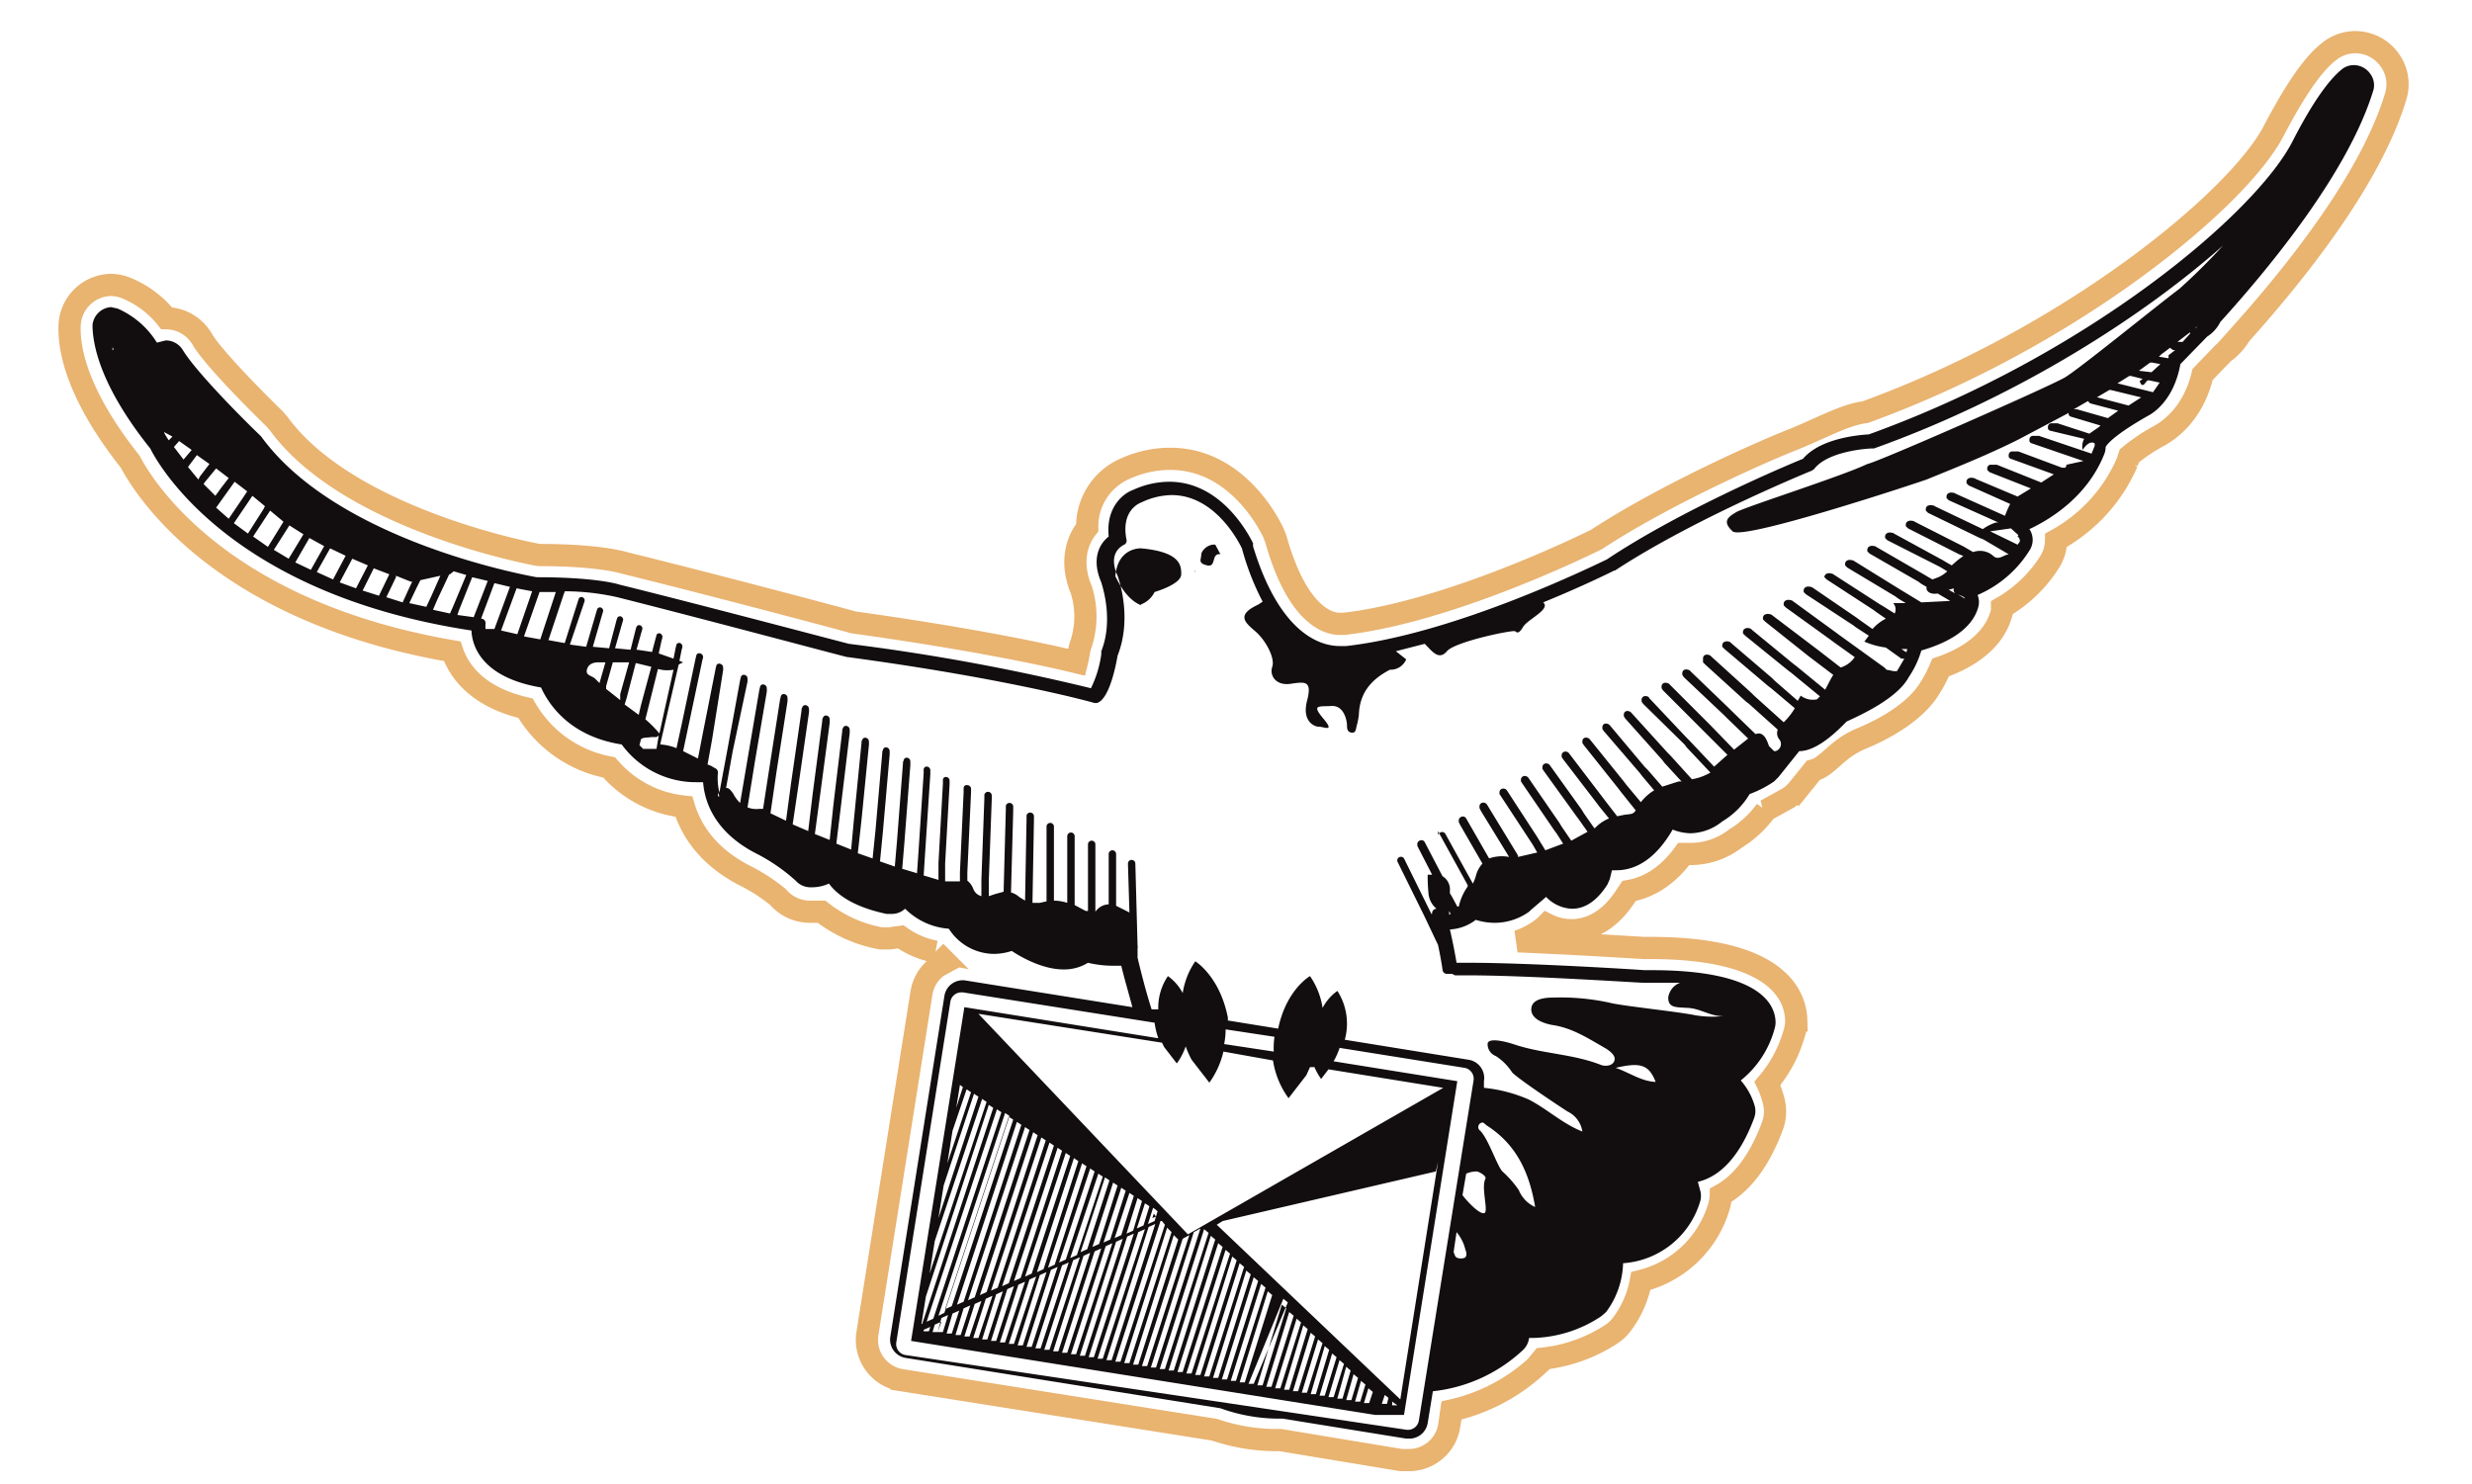 <svg id="bird" xmlns="http://www.w3.org/2000/svg" viewBox="0 0 334 200.5"><path d="M190.2,197.3h-.9L173,194.6h-.6a26,26,0,0,1-8.3-1.4l-42.3-6.7a5.5,5.5,0,0,1-4.6-6.3l7.3-46a5.5,5.5,0,0,1,2.2-3.6l1.1-.6-1.4-1.4a11.9,11.9,0,0,1-4.7-2l-1.5.2H119a18.2,18.2,0,0,1-8-3.6h-1.8a5.7,5.7,0,0,1-4.1-2,24.4,24.4,0,0,0-4.1-2.7c-5.5-2.7-7.7-6.5-8.6-9.5a15.4,15.4,0,0,1-10.1-5.3A16.5,16.5,0,0,1,71,95.7c-6.5-1.5-9-5-9.9-7.7C30.2,82.7,19.7,66.4,17.6,62.4c-6.9-8.7-8.3-14.8-8.2-18.3A5.7,5.7,0,0,1,15,38.5a5.6,5.6,0,0,1,2,.4A13.4,13.4,0,0,1,22.5,43a5.7,5.7,0,0,1,4.8,2.8c1.2,2.1,6,7.1,9.8,10.8l.6.7C46.8,69.7,70,74.5,72.8,75c7.3,0,10.7.8,11.7,1.1,11.4,2.8,28.7,7.4,30.8,8,15.1,2.1,25.3,4.2,30.2,5.4.1-.4.2-.9.3-1.5a5.5,5.5,0,0,1,.3-1.1,12,12,0,0,0,0-7.2c-1.5-3.6-.7-6.5.8-8.4a8.5,8.5,0,0,1,5.2-8,14.7,14.7,0,0,1,6-1.3c9.1,0,13.5,9,14,10.1l.3.8c3,10.6,7.3,11.4,8.6,11.4h.6c14-1.6,32.1-10.4,34.1-11.4,9.5-6.2,22.5-11.9,26.3-13.4s7.3-3.5,10-3.8c28.1-10.2,50.5-28.9,55.2-38,3-5.7,5.4-9.2,7.7-10.9a5.6,5.6,0,0,1,3.4-1.1,5.7,5.7,0,0,1,4.5,2.3,5.6,5.6,0,0,1,.9,5c-3.3,11-13.2,23.5-21,32.2a8.2,8.2,0,0,1-2.3,2.5l-2.8,2.9c-1.3,5.5-4.7,7.6-5.7,8.2a24.6,24.6,0,0,0-4.2,2.8l-.3.9A21.9,21.9,0,0,1,277.8,73a5.6,5.6,0,0,1-.9,3,18.5,18.5,0,0,1-6.4,6.1v.5c-.8,3.4-3.7,6-8.3,7.6a17.1,17.1,0,0,1-1.4,2.7c-1.8,3.1-5.9,5.5-9.3,6.9s-4.5,3.8-6.5,4.3l-2.1,2.6a5.7,5.7,0,0,1-1.4,1.2l-2.9,1.6a14.2,14.2,0,0,1-4.1,3.8,9.9,9.9,0,0,1-6,2.1h-1c-2.4,3.3-5.1,4.6-7.4,5l-.4.6c-2.5,3.9-5.4,4.7-7.4,4.7a7.4,7.4,0,0,1-3.3-.8l-.3.3-.5.4a11.3,11.3,0,0,1-3.1,1.6c7.3.3,15.4.8,17,.9h.9c16.9,0,19.6,6.2,19.7,9.8a5.6,5.6,0,0,1-.3,1.8,17.9,17.9,0,0,1-3.6,6.7,12.3,12.3,0,0,1,.8,2.2,5.6,5.6,0,0,1-.1,3.5c-2,5.4-4.6,8.1-7,9.4a5.7,5.7,0,0,1-.3,1.7,14.6,14.6,0,0,1-10.5,9.9,13.8,13.8,0,0,1-2.6,5.9,5.7,5.7,0,0,1-1.4,1.3,21,21,0,0,1-9.3,3.3l-.9,1.1a25,25,0,0,1-11.4,5.9l-.3,2.1a5.5,5.5,0,0,1-5.4,4.6Z" fill="none" stroke-width="3" stroke="#e9b370"></path> <path id="bird-2" data-name="bird" d="M164.2,73.6l.7,1.3c-1.3-.2-.5,1.8-1.8,1.5s-.8-.8-.8-1.4S163.2,73.5,164.2,73.6ZM320.7,12.1c-3.3,11-13.9,23.9-20.7,31.4a5,5,0,0,1-1.8,2l-3.6,3.7c-.9,5-3.8,6.7-4.4,7-4.4,2.5-5.5,3.8-5.7,4.2a2.6,2.6,0,0,1-.2,1c-2.2,5.5-6.9,8.6-10.1,10.1a2.6,2.6,0,0,1,0,2.9,15.4,15.4,0,0,1-7,6,2.6,2.6,0,0,1,.1,1.6c-.9,3.4-4.9,5.1-7.7,5.9a12.9,12.9,0,0,1-1.7,3.6c-1.5,2.8-6.2,5-8.4,6-2.6,2.7-4.7,4-6.4,4l-2.8,3.5-.6.6a14.9,14.9,0,0,1-3.3,1.7,10.6,10.6,0,0,1-3.7,3.7,7,7,0,0,1-4.3,1.6,6.8,6.8,0,0,1-2.4-.5c-2.6,4.5-5.5,5.5-7.6,5.5h-.6l-.3,1.2-.3.7c-1.4,2.2-3,3.3-4.8,3.3a5.1,5.1,0,0,1-3.5-1.6l-2.1,1.8-.2.2a8,8,0,0,1-4.7,1.5,8.5,8.5,0,0,1-2.5-.4,6.3,6.3,0,0,1-3.5,1.3c.4,1.7.7,3.3.9,4.5h1.7c7.9,0,22.5.9,23.7,1h1c14.9,0,16.6,4.8,16.7,6.9a2.7,2.7,0,0,1-.1.9,13.4,13.4,0,0,1-4.6,7.1,8.9,8.9,0,0,1,1.9,3.5,2.7,2.7,0,0,1-.1,1.6c-2.3,6.2-5.4,8.1-7.6,8.6l.3,1.1a2.7,2.7,0,0,1,0,1.6,11.7,11.7,0,0,1-10.4,8.3,11.5,11.5,0,0,1-2.3,6.6l-.7.6a17.3,17.3,0,0,1-9.2,2.9h-.5a2.7,2.7,0,0,1-.9,1.7,21.1,21.1,0,0,1-12.1,5.5l-.7,4.3a2.5,2.5,0,0,1-2.5,2.1h-.4l-16.7-2.7h-.8a23.4,23.4,0,0,1-7.6-1.4l-42.5-6.8a2.5,2.5,0,0,1-2.1-2.9l7.3-46a2.5,2.5,0,0,1,2.9-2.1l22.5,3.6c-.5-1.9-1.1-3.9-1.5-5.6h-1.2a14.7,14.7,0,0,1-3.3-.4,6.1,6.1,0,0,1-3.3.9c-2.7,0-5.5-1.5-7-2.5a7.8,7.8,0,0,1-2.5.4,7.3,7.3,0,0,1-6-3.4,9.3,9.3,0,0,1-5.9-2.7l-.4.3a2.7,2.7,0,0,1-1.5.4h-.6c-3.8-.8-6.4-2.2-7.8-4.1a5.6,5.6,0,0,1-2.4.5h-.2a2.7,2.7,0,0,1-1.9-.9,24.7,24.7,0,0,0-5-3.5c-5.9-2.9-7.3-7.1-7.5-9.8h-.9a12.4,12.4,0,0,1-10.1-5.1c-7.1-1.1-9.9-5.5-10.9-7.7-7.7-1.3-9.3-5.3-9.4-7.7-32.2-4.9-42.1-22-43.4-24.6-6.8-8.5-7.8-14.1-7.8-16.7A2.7,2.7,0,0,1,15,41.5l.9.2a11.8,11.8,0,0,1,5.3,4.6l1.2-.3a2.7,2.7,0,0,1,2.3,1.3c1.7,2.8,7.5,8.7,10.3,11.4l.3.3C45.4,72.9,70.3,77.6,72.5,78c7.4,0,10.6.8,11.2,1,11.7,2.9,29.4,7.6,31,8a288.6,288.6,0,0,1,32.7,6,15,15,0,0,0,1.4-4.6V88c1.7-4.3.1-8.9,0-9.3-1.3-3-.4-5.1,1-6.2-.4-3.9,1.9-5.8,3.3-6.3a11.8,11.8,0,0,1,4.9-1.1c7.2,0,10.9,7.5,11.3,8.3v.4C173,86,178.7,87.3,181,87.3h.9c14.9-1.7,33.7-11,35.2-11.7C227,69,240.9,63.1,243.6,62c2.3-2.7,7.2-3.2,8.9-3.3,29.4-10.6,52.1-29.7,57.2-39.5,2.7-5.3,5-8.5,6.8-9.9a2.6,2.6,0,0,1,1.6-.5h0a2.7,2.7,0,0,1,2.1,1.1A2.6,2.6,0,0,1,320.7,12.1ZM15.3,47h-.1v.3h.1S15.3,47.1,15.3,47Zm8,12-1.1-.6c-.1,0,.2.5.6,1.1Zm1.5,3.1,1.1-1.3-1.7-1.2-.7.8ZM27,64.4l1.3-1.7-1.7-1.2-1.2,1.6,1.4,1.7Zm1.6,3.8h0Zm.5-1.2.8-1.1,1-1.3-1.7-1.3L27.8,65l-.3.4Zm1.8,3.1,1.9-2.8.6-.9-1.7-1.3-1,1.4-1.5,2.1Zm2.6,2,2.1-3.3.2-.4L34.1,67l-.6.9-1.9,2.8Zm2.7,1.8,2.1-3.4L36.5,69l-.2.3-2.1,3.2ZM39,75.5,41,72.2,39.1,71,37,74.3ZM42,77l1.8-3.2-2-1.1L39.9,76Zm3,1.3,1.7-3.2-2.1-1-1.8,3.2Zm3.1,1.2,1.6-3.1-2.1-.9-1.7,3.2Zm3.1,1,1.4-2.9h0l-2.1-.8L49,79.8Zm3.2.9,1.1-2.4.2-.4h-.2l-2-.8v.2l-1.3,2.7Zm3.9-.9,1.2-2.7-2.7.6-.5,1-1,2.1,2.3.5ZM61.2,82l1.8-4.3h0l-1.7-.5-.5.4h-.1L59.1,81l-.6,1.4,2.3.5ZM64,83.4l1.9-4.9L63.8,78h0L62,82.5l-.2.6ZM66.8,85l2.1-5.7h0l-2.1-.5h0L65,83.6h0a.6.6,0,0,1,.6.7,4.8,4.8,0,0,0,0,.7h1.3Zm3.1.7,2-5.8h0l-2.1-.4h0l-2.1,5.7Zm1.7,5h0Zm.6.2h0Zm.8-4.5L75.1,80H72.9l-2.1,6Zm8,5.9.8-2.8h-.9c-.7,0-1.4.2-1.6,1s.7.8,1.1,1.2l.6.6Zm2.8,1.5L85,89.5H82.8l-.9,3.2v.4l1.9,1.5Zm2.5,2.8.3-1.3L88,90.1l-2.1-.5-1.2,4.6-.3,1ZM89,99.4l-.3.2H88c-.4.1-1.1,0-1.4.3l-.2.8h0l.5.5h1.8Zm.1-.3.5-2.3L91,90.5a4.7,4.7,0,0,1-2.1-.1l-1.3,5.2-.4,1.6A15.7,15.7,0,0,1,89,99Zm8.1,8.5-.2-.5v.5ZM199.1,146a1.5,1.5,0,0,0-1.2-1.7L181,141.6a10.3,10.3,0,0,1-.8,1.8h-.1l16.8,2.7-7.2,45.1h-3.9l-62.7-10,7.2-45.1,26.2,4.2a11.1,11.1,0,0,1-.5-2.1l-25.9-4.1h-.2a1.5,1.5,0,0,0-1.5,1.3l-7.3,46a1.5,1.5,0,0,0,1.2,1.7L190,193.2a1.5,1.5,0,0,0,1.7-1.2Zm-46.1-17.5h0Zm12.5,12.6,6.6,1a10.6,10.6,0,0,1,.1-2l-6.6-1A10.8,10.8,0,0,1,165.4,141.1Zm-.2,1a11.7,11.7,0,0,1-1.9,4.2l-2.4-3.1a13.2,13.2,0,0,1-.8-1.8,8.4,8.4,0,0,1-1.2,2.3l-1.7-2.2-.3-.6-24.8-3.9,28.3,29.8,34.5-19.8-15.5-2.5-1,1.3h0a8.3,8.3,0,0,1-.9-1.6h-.6l-.5,1.1-2.4,3.1a11.6,11.6,0,0,1-2.1-5.1Zm23.9,47,5.1-32.1-.3,1.3L165.2,165l-.8.5Zm-1.1.3v.5h.7Zm-1-.9-.4,1.2h.7l.2-.8Zm-58.4-35.7-.7,4.4,3.2-9.6-.6-.4Zm1.4-5.9-.4-.3-.5,3.1Zm-2.6,13.3-.7,4.4,5.4-16.4-.6-.4Zm-1.2,7.5-.7,4.4,7.7-23.2-.6-.4Zm-1.2,7.5-.6,3.7h.1l9.6-29.2-.6-.4Zm-.3,4.7h.7l.2-.6-.9.4Zm1.3-1.7,9.2-27.9-.6-.4-9.5,28.7ZM126,180h.7l.5-1.4-.9.4Zm1.6-2.6,8.8-26.6-.6-.4-9,27.4ZM155.3,163l-.6-.4-1.1,3.4.9-.4Zm-.2,2.4.9-.4.4-1.3-.2-.2-.4-.3Zm-.8-3.1-.6-.4-1.5,4.8.9-.4Zm-1.1-.7-.6-.4-2,6.1.9-.4Zm-1.1-.7-.6-.4-2.4,7.4.9-.4Zm-1.1-.7-.6-.4-2.8,8.7.9-.4Zm-1.1-.7-.6-.4-3.3,10.1.9-.4ZM149,159l-.6-.4L144.6,170l.9-.4Zm-1.1-.7-.6-.4-4.2,12.7.9-.4Zm-1.1-.7-.6-.4-4.6,14.1.9-.4Zm-1.1-.7-.6-.4-5,15.4.9-.4Zm-1.1-.7-.6-.4-5.5,16.7.9-.4Zm-1.1-.7-.6-.4-5.9,18,.9-.4Zm-1.1-.7-.6-.4-6.4,19.4.9-.4Zm-1.1-.7-.6-.4-6.8,20.7.9-.4Zm-1.1-.7-.6-.4-7.2,22,.9-.4Zm-1.1-.7-.6-.4-7.7,23.4.9-.4Zm-1.1-.7-.6-.4-8.1,24.7.9-.4Zm-1.1-.7-.6-.4-8.6,26,.9-.4Zm-10.2,28.7h.7l.7-2.3-.9.4Zm1.2.2h.7l1-3.1-.9.4Zm1.2.2h.7l1.3-4-.9.4Zm1.2.2h.7l1.6-4.8-.9.4Zm1.2.2h.7l1.9-5.7-.9.4Zm1.2.2h.7l2.1-6.5-.9.4Zm1.2.2h.7l2.4-7.4-.9.4Zm1.2.2h.7l2.7-8.2-.9.4Zm1.2.2h.7l3-9.1-.9.4Zm1.2.2h.7l3.2-9.9-.9.4Zm1.2.2h.7l3.5-10.8-.9.4Zm1.2.2h.7l3.8-11.6-.9.4Zm1.2.2h.7l4.1-12.5-.9.4Zm1.2.2h.7l4.3-13.3-.9.4Zm1.2.2h.7l4.6-14.1-.9.4Zm1.2.2h.7l4.9-15-.9.4Zm1.2.2h.7l5.1-15.8-.9.4Zm1.2.2h.7l5.4-16.7-.9.4Zm1.2.2h.7l5.7-17.5-.9.4Zm1.2.2h.7l5.9-18.4-.9.4Zm6.7-19.4-.3-.4-.2.6Zm-5.5,19.6h.7l6-18.5-.4-.5h-.2Zm1.2.2h.7l5.7-17.7-.6-.6Zm1.2.2h.7l5.4-16.9-.6-.6Zm1.2.2h.7l5.7-17.7-.9.5Zm1.2.2h.7l6-18.8-.9.5Zm1.2.2h.7l5.9-18.4-.6-.5Zm1.2.2h.7l5.6-17.7-.6-.5Zm1.2.2h.7l5.4-16.9-.6-.5Zm1.2.2h.7l5.2-16.2-.6-.5Zm1.2.2h.7l4.9-15.5-.6-.5Zm1.2.2h.7l4.7-14.8-.6-.5Zm1.2.2h.7l4.4-14-.6-.5Zm1.2.2h.7l4.2-13.3-.6-.5Zm1.2.2h.7l4-12.6-.6-.5Zm1.2.2h.7l3.7-11.8-.6-.5Zm1.2.2h.7L174,176l-.6-.5Zm1.2.2h.7l3.2-10.4-.6-.5Zm1.2.2h.7l3-9.6-.6-.5Zm1.2.2h.7l2.8-8.9-.6-.5Zm1.2.2h.7l2.5-8.2-.6-.5Zm1.2.2h.7l2.3-7.4-.6-.5Zm1.2.2h.7l2.1-6.7-.6-.5Zm1.2.2h.7l1.8-6-.6-.5Zm1.2.2h.7l1.6-5.2-.6-.5Zm1.2.2h.7l1.4-4.5-.6-.5Zm1.2.2h.7l1.1-3.8-.6-.5Zm1.2.2h.7l.9-3-.6-.5Zm1.2.2h.7l.7-2.3-.6-.5Zm1.2.2h.7l.5-1.5-.6-.5ZM198,168.9a5.7,5.7,0,0,0-1.2-2.4l-.4,2.7.2.5c.2.4.8.4,1.2.3S198.2,169.3,198,168.9Zm2.7-9.6c.2-.4-.9-1-1.2-1a3.5,3.5,0,0,0-1.4.3l-.5,2.9c1,1.3,2.5,2.7,3,2.4S200.1,160.4,200.7,159.3Zm6.7,3.7c-.8-4.7-2.6-8.4-6.5-10.9-.3-.2-.5-.6-.9-.3a.6.6,0,0,0,0,1c1.1,1.1,2.3,4.8,3,5.5a14.6,14.6,0,0,1,2.2,2.5A4.3,4.3,0,0,0,207.4,163.1Zm16.3-16.8c-.9-2.3-2-2.7-5.4-1.9C220.3,145,221.7,146.1,223.7,146.2ZM196,123.5l-.2-.4v.5Zm61.7-35.8h-.8l.6.4h.1Zm6.5-7.5a.6.6,0,0,1-.2-.7l-.7.2Zm1.3.7a.6.6,0,0,0-.3-.3l-.7-.3h0Zm7-7.4-.6.8h0Zm.2-1.2-1-.9-2.8.4,3.7,1.8.3-.4A.7.7,0,0,0,272.6,72.5ZM282,61.8l-.3.6h0Zm4.2-6.3-3.8-1-.3-.3-1.9,1.1h.4l4.2,1.2Zm3.1-1.8-4.1-1H285l-1.7,1h.1l4.2,1.1ZM291,53h0Zm.8-1.3-1.4-.3h-.2c-.3.1-.7,1.3-1.1.1l.4-.3-1.6-.4h-.2l-1.6,1,4.8,1.2Zm-1.1-1.4,1.2-1.1-1.1-.2h-.3l-1.5,1.1Zm1.5.7h0l-.3.7Zm1.7-3.7h-.3l-.4-.3-1.2.9-.3.3h0l1.2.2h.1V48Zm.9-1-.9.9Zm1.1-1.2h0v-.2l-1.7,1.3h.7Zm1-1-.3.2h.1Zm4-11.4c-10.9,9.8-28.1,20.9-47.7,27.9h-.2c-.8,0-6.1.4-7.9,2.8l-.3.2c-1.7.7-16.4,6.8-26.6,13.5h-.1c-.4.2-4.2,2.1-9.6,4.3,1.1.9-2.1,2.3-2.7,3.3s-.8.8-1.1.6-8.1,1.4-9.2,2.7-2,0-3-1l-3.9,1,1.4,1.1h0a2.3,2.3,0,0,1-2.2,1.4c-2.5,1.3-4.1,3.1-4.2,6.1a9.2,9.2,0,0,1-.3,1.5c-.1.4-.1,1-.7.9s-.6-.6-.6-1-.3-2.7-2.1-2.6-2.7-.2-1.1,1.7.1,1.1-.6,1.1-2.3-.8-1.6-3.5-.2-2.6-2.2-2.3-2.9-1.1-2.5-2.3-.9-3.6-2.3-4.8-2.6-2.2.4-3.6l.6-.4a35.2,35.2,0,0,1-2.8-7.2h0c-.3-.6-3.5-7.2-9.5-7.2a9.8,9.8,0,0,0-4.1,1s-2.8.9-2,5a.6.6,0,0,1-.3.7c-.8.4-2.1,1.5-.9,4.2,0,0,2.1,5.5,0,10.8h0c-.1.6-1,5.9-2.8,6.4h-.3c-1.4-.4-12.6-3.4-33.3-6.2h-.1c-.9-.2-19.2-5.1-31.1-8.1a32.6,32.6,0,0,0-7.1-.8.7.7,0,0,1-.1.3l-2.1,6.3,2.2.4,1.8-5.7s.1-.3.1-.3a.4.4,0,0,1,.5-.2.5.5,0,0,1,.3.4,1.4,1.4,0,0,1-.1.4L77,87.1l2.2.3,1.4-4.8s.1-.3.1-.3a.4.4,0,0,1,.5-.2.5.5,0,0,1,.3.4,1.5,1.5,0,0,1-.1.4l-1.3,4.5,2.2.2,1-3.8s.1-.3.1-.3a.4.4,0,0,1,.5-.2.5.5,0,0,1,.3.4,1.6,1.6,0,0,1-.1.4l-1,3.5,2.1.2.7-2.8s.1-.3.1-.3a.4.4,0,0,1,.5-.2.5.5,0,0,1,.3.4,1.7,1.7,0,0,1-.1.4l-.7,2.5h.1l2,.3.5-1.9s.1-.3.1-.4a.4.4,0,0,1,.5-.2.5.5,0,0,1,.3.5,1.8,1.8,0,0,1-.1.4l-.4,1.8,2,.7.3-1.5s.1-.4.1-.4a.4.4,0,0,1,.5-.2.5.5,0,0,1,.3.5,2,2,0,0,1-.1.4l-.3,1.5.5.2-.6.3-1.6,6.9-.9,3.9a6.9,6.9,0,0,1,2.2.5l.7-3.2,1.9-9s.1-.4.1-.4a.4.4,0,0,1,.5-.2.5.5,0,0,1,.4.5,2.1,2.1,0,0,1-.1.4l-1.9,9-.7,3.3,2,1,.6-3.1,1.8-9.1s.1-.4.1-.4a.4.4,0,0,1,.5-.2.5.5,0,0,1,.4.5,2.2,2.2,0,0,1,0,.4L96.2,100l-.6,3.3.5.2.5.3a.6.6,0,0,1,.4.6,8.3,8.3,0,0,0,.2,2.7l1.1-5.9,1.7-9.3s.1-.4.1-.4a.4.4,0,0,1,.5-.3.5.5,0,0,1,.4.5,2.4,2.4,0,0,1,0,.4L99,101.5l-.9,5c.3-.1.6.2,1,.8a4.5,4.5,0,0,0,.9,1.2l1-5.9,1.6-9.4s.1-.4.1-.4a.4.4,0,0,1,.5-.3.5.5,0,0,1,.4.5,2.6,2.6,0,0,1,0,.5l-1.6,9.4-1,6.2a3.2,3.2,0,0,0,1.6.2h.5l.8-5.2,1.5-9.6s.1-.4.1-.4a.4.4,0,0,1,.5-.3.5.5,0,0,1,.4.5,2.8,2.8,0,0,1,0,.5l-1.5,9.6-.8,5.5,2.1,1,.7-5.2,1.4-9.7s0-.4.1-.4a.4.4,0,0,1,.5-.3.5.5,0,0,1,.4.5,3.1,3.1,0,0,1,0,.5l-1.4,9.7-.8,5.4,2.1.9.6-5,1.3-9.9s0-.4.1-.4a.4.4,0,0,1,.5-.3.5.5,0,0,1,.4.5,3.3,3.3,0,0,1,0,.5l-1.3,9.8-.7,5.2,2,.8.5-4.7,1.2-10s0-.4.1-.4a.4.4,0,0,1,.5-.3.5.5,0,0,1,.4.5,3.7,3.7,0,0,1,0,.5l-1.2,10-.6,4.9,2,.8.4-4.3,1-10.1s0-.4.1-.4a.4.4,0,0,1,.5-.3.5.5,0,0,1,.4.5,4,4,0,0,1,0,.5l-1,10.1-.5,4.5,2,.7.4-3.9.9-10.3s0-.4.1-.4a.4.4,0,0,1,.5-.4.5.5,0,0,1,.4.5,4.5,4.5,0,0,1,0,.5l-.9,10.3-.4,4.1,2,.7.3-3.5.8-10.4s0-.4.1-.4a.4.4,0,0,1,.5-.4.5.5,0,0,1,.4.5s0,.5,0,.5l-.8,10.4-.3,3.6,2,.6.2-2.9.7-10.6s0-.5,0-.5a.4.4,0,0,1,.5-.4.5.5,0,0,1,.4.5s0,.5,0,.5l-.7,10.6-.2,3.1,2,.6v-2.3l.6-10.7s0-.5,0-.5a.4.4,0,0,1,.5-.4.5.5,0,0,1,.4.5s0,.5,0,.5l-.6,10.7v2.4h2v-1.2l.5-10.9s0-.5,0-.5a.4.4,0,0,1,.5-.4.5.5,0,0,1,.5.5s0,.5,0,.5l-.5,10.8V119a2.6,2.6,0,0,1,.8,1.1,1.6,1.6,0,0,0,1.1,1v-2.2l.4-11s0-.5,0-.5a.5.5,0,0,1,.5-.4.5.5,0,0,1,.5.5s0,.5,0,.5l-.4,11v2.1l.9-.3,1.1-.3h0l.3-11.1s0-.5,0-.5a.5.5,0,0,1,.5-.4.5.5,0,0,1,.5.5s0,.5,0,.5l-.3,11.1h0a2.7,2.7,0,0,1,1.1.6l.8.5.2-11s0-.5,0-.5a.5.5,0,0,1,.5-.4.5.5,0,0,1,.5.5s0,.5,0,.5l-.2,11.2h1l.9-.2v-9.6s0-.5,0-.5a.5.5,0,0,1,.5-.5.5.5,0,0,1,.5.5s0,.5,0,.5v9.5a6.2,6.2,0,0,1,1.8.3v-8.5s0-.5,0-.5a.5.5,0,0,1,.5-.5.5.5,0,0,1,.5.5s0,.5,0,.5v8.8l1.5.8h.3v-8.5s0-.5,0-.5a.5.5,0,0,1,.5-.5.5.5,0,0,1,.5.5s0,.5,0,.5v8.6a2.3,2.3,0,0,1,1.8-1v-6.8a.5.5,0,0,1,.5-.5.5.5,0,0,1,.5.5v7l1.8.9-.2-6.6a.5.5,0,0,1,.5-.5.5.5,0,0,1,.5.5l.3,11.1a.5.5,0,0,1,0,.3v1.3c.4,1.7,1.1,4.5,1.9,7h.9a7.6,7.6,0,0,1,1.3-4.5,6.5,6.5,0,0,1,2,2.3,10.3,10.3,0,0,1,1.7-4.3s3.3,2,4.4,7.6v.4l6.8,1.1c1.1-5.3,4.3-7.1,4.3-7.1a10.3,10.3,0,0,1,1.7,4.3,6.5,6.5,0,0,1,2-2.3,8.2,8.2,0,0,1,1,6.6l16.7,2.7a2.5,2.5,0,0,1,2.1,2.9v.9a19.9,19.9,0,0,1,6.1,1.6c2.5,1.3,4.6,3.3,7.2,4.3a3.6,3.6,0,0,0-2-2.7c-1.4-.9-6.8-4.5-7.5-5.3a7.4,7.4,0,0,0-2.2-2.2,1.7,1.7,0,0,1-1.1-1.7c.2-.9,2.9-.1,3.5.1,3.8,1.3,8,1.3,11.8,2.8.5.2,1.5.2,1.8-.5s-.5-1.3-1.1-1.7c-2.3-1.3-4.5-2.8-7.3-3.2-1.1-.2-2.9-.8-2.8-2.2s2-1.5,3.1-1.5a31,31,0,0,1,7.5.7c1.4.4,9.2,1.2,11.6,1.7a13.9,13.9,0,0,0,3.8.1c-1.7.1-3.1-1-4.8-1.1s-2.7,0-2.7-1.4a2.5,2.5,0,0,1,1.6-2H222c-.6,0-15.6-1-23.6-1h-1.8l-.4-.2h-.7a.6.6,0,0,1-.6-.6c-.1-.7-.3-1.9-.6-3.3l-1.8-3.8-3.7-7.5a.5.5,0,0,1,.9-.4l3.7,7.5h.1a.6.6,0,0,1,.6-.7h0a3,3,0,0,1-1.1-2.2,21.1,21.1,0,0,1-.1-2.4h.6l-1.8-3.5-.2-.4v-.2a.5.5,0,0,1,.3-.5.5.5,0,0,1,.7.2l2.4,4.6a2.1,2.1,0,0,1,1,2v.3l.3.5.7,1.3h.2a7.5,7.5,0,0,1,1.2-2.7v-.2l-3.8-6.9-.2-.4V113a.5.5,0,0,1,.3-.5.5.5,0,0,1,.7.2l3.7,6.7h0a5.2,5.2,0,0,0,.4-1,3.8,3.8,0,0,1,.9-1.7l-3-5.2-.2-.4v-.2a.5.5,0,0,1,.3-.5.5.5,0,0,1,.7.2l3.1,5.4a5.2,5.2,0,0,1,2.7-.2l-3.8-6.2-.2-.4v-.2a.5.5,0,0,1,.3-.5.6.6,0,0,1,.7.2l3.9,6.4.3.5v.2l2.6-.6-.4-.7-.3-.5-4.2-6.4-.2-.3v-.2a.5.5,0,0,1,.3-.5.6.6,0,0,1,.7.2l4.1,6.3.3.5.8,1.3,2.4-.9-.9-1.4-.3-.4-4.3-6.3-.2-.3v-.2a.5.5,0,0,1,.3-.5.6.6,0,0,1,.7.2l4.2,6.1.3.5,1.3,1.9,2.2-1.2-1.2-1.7-.3-.4-4.4-6.1-.2-.3v-.2a.5.5,0,0,1,.3-.5.6.6,0,0,1,.7.2l4.3,6,.3.5,1.4,2h.1a5.3,5.3,0,0,1,1.9-1.3l-1.3-1.6-.3-.4-4.6-6-.2-.3v-.2a.5.5,0,0,1,.3-.5.6.6,0,0,1,.7.2l4.5,5.9.3.4,1.7,2.2,1-.2c.6-.1,1.2,0,1.5-.6l-2-2.5-.3-.4-4.7-5.9-.2-.3v-.2a.5.5,0,0,1,.3-.5.7.7,0,0,1,.7.2l4.6,5.7.3.4,2,2.4a6.5,6.5,0,0,1,1.8-1.6l-1.6-1.9-.3-.4-4.9-5.7-.2-.3v-.2a.5.5,0,0,1,.3-.5.7.7,0,0,1,.7.2l4.7,5.6.4.4,2,2.3,2.2-.7h.4l-2.3-2.5-.3-.4-5-5.6-.2-.3v-.2a.5.5,0,0,1,.3-.5.7.7,0,0,1,.7.2l4.9,5.4.4.4,2.9,3.2a7.4,7.4,0,0,0,2.5-.9l-3.2-3.4-.3-.4L222,95.1l-.2-.3v-.2a.5.5,0,0,1,.3-.5c.2-.1.7,0,.7.2l5,5.3.4.4,3.4,3.6,1.8-1.6-3-3-.4-.4-5.3-5.3-.2-.3v-.2a.5.5,0,0,1,.3-.5c.2-.1.7,0,.8.2l5.1,5.1.4.4,3.2,3.3,1.9-1.5-2.9-2.8-.4-.4-5.4-5.1-.2-.3v-.2a.5.5,0,0,1,.3-.5c.2-.1.7,0,.8.2l5.2,5,.4.4,3.2,3.1c.8-.3,1.3.2,1.7,1.3a1.2,1.2,0,0,1,.1.3l.4.4.3.3h.2a1,1,0,0,0,.5-1.6,1.3,1.3,0,0,1-.2-1.3l-3.9-3.5-.4-.3-5.5-5-.3-.3V89a.5.5,0,0,1,.3-.5c.2-.1.7,0,.8.2l5.4,4.9.4.4,4,3.6a8.8,8.8,0,0,0,1.5-1.9l-3.2-2.7-.4-.3L233,87.7l-.3-.3v-.2a.5.5,0,0,1,.4-.5c.2-.1.7,0,.8.2l5.5,4.7.4.4,3.1,2.7.4-.7a2.7,2.7,0,0,0,2.2.5l.4-.4L242,90.9l-.4-.3-5.8-4.7-.3-.3v-.2a.5.5,0,0,1,.4-.5c.2-.1.7,0,.8.2l5.6,4.6.4.3,3.9,3.2c.4-.7.7-1.4,1.1-2l-2.9-2.2-.4-.3L238.5,84l-.3-.3v-.2a.5.5,0,0,1,.4-.5c.2-.1.7,0,.8.1l5.8,4.4.4.3,3.1,2.4a3.6,3.6,0,0,0,1.9-1.4l-2.8-2-.4-.3-6.1-4.4-.3-.3v-.2a.5.5,0,0,1,.4-.5c.2-.1.7,0,.8.1l5.9,4.3.4.3,6.1,4.4.3.3,1,.2h.4l.3-.5.7-1.2h-.4l-2.1-1.5a10.6,10.6,0,0,1-2.9-.8l.6-.8-1.7-1.1-.4-.3L244,80.3l-.3-.3v-.2a.5.5,0,0,1,.4-.5c.1-.1.7,0,.8.1l6,4.1.4.3,1.7,1.2a6.1,6.1,0,0,1,1.8-1.4l-1.3-.9-.4-.3-6.3-4.1-.3-.3V78a.5.5,0,0,1,.4-.5c.1-.1.7,0,.8.1l6.2,4,.5.3,1.6,1a1.3,1.3,0,0,0-.2-1.4h1.7l-1-.6-.4-.3-6.5-3.9-.3-.3v-.2a.5.5,0,0,1,.4-.5c.1-.1.7,0,.8.1l6.3,3.9.5.3,2.3,1.4,3.9-.2-1.7-1c-.6.1-1.3,0-1.5-.6v-.3l-.7-.4-.4-.3-6.6-3.8-.3-.3v-.2a.5.5,0,0,1,.4-.5c.1-.1.8,0,.8.1l6.4,3.7.5.3.7.4.8-.3a4.3,4.3,0,0,0,1.2-.8l-.5-.3-.5-.3L255,73l-.3-.3v-.2a.5.5,0,0,1,.4-.5c.1-.1.8,0,.8.1l6.6,3.6.5.3.7.4.8-.7.8-.6h-.1l-.5-.2-6.9-3.5-.3-.3v-.2a.5.5,0,0,1,.4-.5c.1-.1.8,0,.8.1l6.7,3.4.5.3.7.4a2.7,2.7,0,0,1,2.8.6c.7.5,1.3-.2,2-.3L268,72.9l-.5-.2-7-3.4-.3-.3v-.2a.5.5,0,0,1,.4-.5c.1-.1.8,0,.8.1l6.5,3.1a6.3,6.3,0,0,1,1.8-.9h.3l-6.7-3-.3-.3v-.2a.5.5,0,0,1,.4-.5c.1-.1.8,0,.8.1l6.7,3a14.4,14.4,0,0,1,.7-1.6L266,65.6l-.3-.3v-.2a.5.5,0,0,1,.4-.5c.1-.1.8,0,.8.1l5.7,2.4,1.8-1.1-5.6-2.2-.3-.3v-.2a.5.5,0,0,1,.4-.5h.9l6,2.4,1.7-1.1-5.8-2.1c-.1,0-.3-.2-.3-.3v-.2a.5.5,0,0,1,.4-.5h.9l5.9,2.2h.4c.1,0,.2-.2.2-.4l2.3-.5-7-2.4c-.1,0-.3-.2-.3-.3v-.2a.5.5,0,0,1,.4-.5h.9l7.1,2.4.4-1a.7.7,0,0,0,0-.4h0c-.5-.3-1.1.1-1.6.9a2.1,2.1,0,0,1,.2-1.5L277,58.2c-.1,0-.3-.2-.3-.3v-.2a.5.5,0,0,1,.4-.5h.9l4.3,1.4,1.3-.9.2-.2-4-1.2c-.1,0-.3-.2-.3-.3v-.2l-6.8,3.6c-4,2-8.2,3.7-12.4,5.4-.5.2-24.8,8.3-26.2,7s-.7-1.9.5-2.6,14.4-4.9,17.7-6.5c1.3-.2,24.7-10.5,26.7-11.7s12.3-9.6,15.5-12A86.3,86.3,0,0,0,300.8,32.7ZM159.7,76.1h0Zm1.8,1.3a1.3,1.3,0,0,1,0-.4A.5.5,0,0,0,161.5,77.4Zm-7.4,4.3a3.4,3.4,0,0,0,1.9-1.7c1.3-.4,3.6-1.3,3.6-2.4s0-3-5.4-3.5c0,0-3.2-.2-3.5,3.8C150.8,77.9,151.9,80.9,154.2,81.8Z" fill="#120e0f"></path></svg>